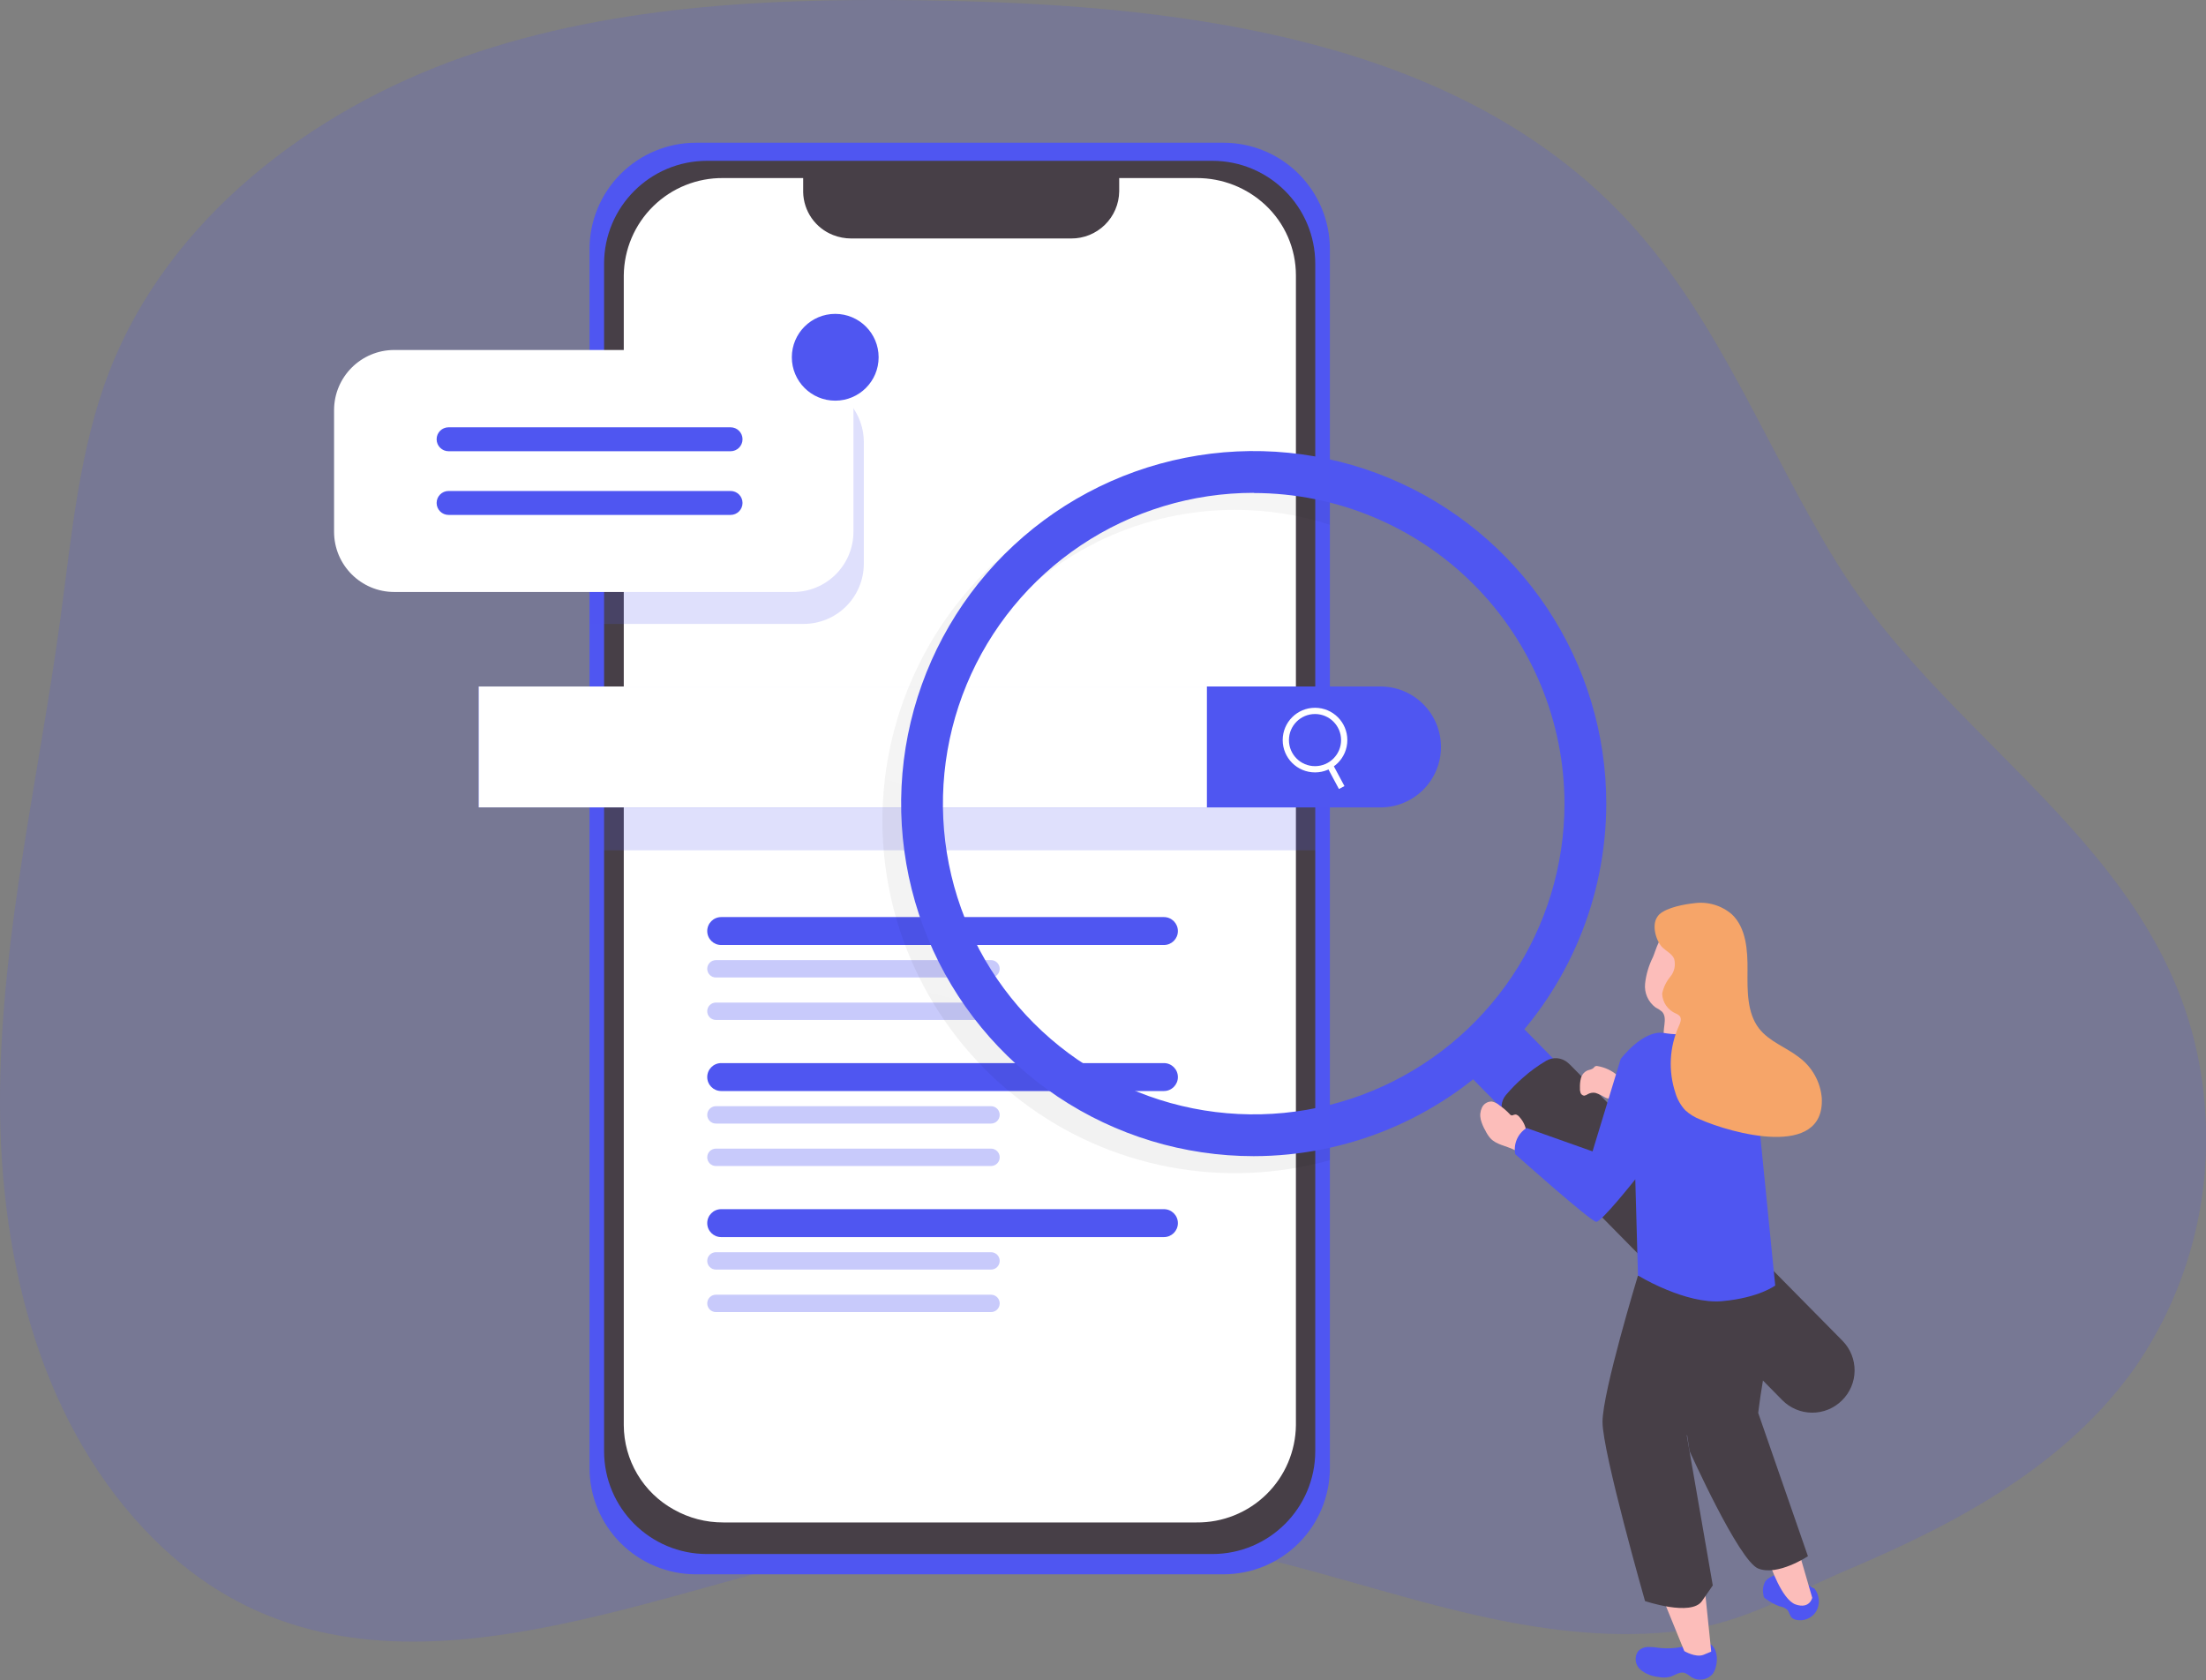 <svg width="512" height="390" viewBox="0 0 512 390" fill="none" xmlns="http://www.w3.org/2000/svg">
    <rect x="0" y="0" width="512" height="390" fill="#808080" stroke="none"/>
    <g clip-path="url(#clip0)">
        <path opacity="0.18" d="M227.008 0.374C224.624 0.291 222.255 0.235 219.9 0.18C182.088 -0.61 143.501 0.665 107.795 13.121C72.09 25.577 39.183 50.821 25.453 86.014C18.345 104.289 16.668 124.13 14.022 143.556C9.075 179.982 0.471 216.089 0.014 252.834C-0.443 289.578 8.327 328.263 33.558 355.031C77.327 401.53 138.042 373.972 190.124 361.446C221.034 354.04 253.188 353.468 284.341 359.77C304.903 363.926 324.758 371.09 345.305 375.496C360.089 378.669 375.469 380.414 390.529 378.461C404.995 376.59 416.148 369.69 429.325 364.134C454.403 353.493 479.759 339.943 495.748 317.095C508.002 299.159 513.626 277.515 511.654 255.882C506.735 198.853 453.461 174.911 425.958 130.088C409.941 104.04 399.023 74.5 378.42 51.916C341.454 11.458 282.235 2.133 227.008 0.374Z" fill="#4F56F1"/>
        <path d="M308.658 57.846V340.705C308.658 347.257 306.055 353.54 301.422 358.173C296.789 362.806 290.505 365.409 283.953 365.409H161.527C154.975 365.409 148.691 362.806 144.058 358.173C139.425 353.54 136.823 347.257 136.823 340.705V57.846C136.821 54.601 137.458 51.387 138.699 48.388C139.94 45.389 141.759 42.664 144.053 40.368C146.348 38.073 149.071 36.252 152.07 35.01C155.068 33.767 158.281 33.128 161.527 33.128H283.953C287.199 33.128 290.412 33.767 293.411 35.01C296.409 36.252 299.133 38.073 301.427 40.368C303.721 42.664 305.54 45.389 306.781 48.388C308.022 51.387 308.659 54.601 308.658 57.846Z" fill="#4F56F1"/>
        <path d="M281.376 37.327H164.09C150.898 37.327 140.203 48.022 140.203 61.214V336.812C140.203 350.005 150.898 360.699 164.09 360.699H281.376C294.568 360.699 305.263 350.005 305.263 336.812V61.214C305.263 48.022 294.568 37.327 281.376 37.327Z" fill="#473F47"/>
        <path d="M300.774 63.915V330.784C300.712 336.834 298.249 342.612 293.929 346.847C289.608 351.082 283.782 353.428 277.732 353.369H167.845C163.83 353.381 159.882 352.35 156.386 350.376C152.881 348.441 149.957 345.604 147.915 342.16C145.874 338.715 144.79 334.788 144.775 330.784V63.915C144.841 57.861 147.308 52.081 151.634 47.846C155.96 43.611 161.791 41.267 167.845 41.33H186.411V44.614C186.458 46.768 187.141 48.861 188.373 50.628C189.606 52.396 191.333 53.76 193.339 54.548C194.684 55.079 196.118 55.352 197.565 55.352H248.608C251.531 55.371 254.343 54.234 256.432 52.189C258.521 50.144 259.718 47.357 259.762 44.434V41.33H277.774C283.684 41.317 289.377 43.557 293.694 47.593C295.93 49.682 297.713 52.209 298.931 55.017C300.149 57.825 300.777 60.854 300.774 63.915Z" fill="white"/>
        <path opacity="0.31" d="M230.014 222.851H166.154C165.045 222.851 164.145 223.75 164.145 224.86V224.873C164.145 225.983 165.045 226.883 166.154 226.883H230.014C231.124 226.883 232.023 225.983 232.023 224.873V224.86C232.023 223.75 231.124 222.851 230.014 222.851Z" fill="#4F56F1"/>
        <path opacity="0.31" d="M230.014 232.702H166.154C165.045 232.702 164.145 233.602 164.145 234.711V234.725C164.145 235.835 165.045 236.734 166.154 236.734H230.014C231.124 236.734 232.023 235.835 232.023 234.725V234.711C232.023 233.602 231.124 232.702 230.014 232.702Z" fill="#4F56F1"/>
        <path opacity="0.18" d="M308.658 186.563H136.809V197.357H308.658V186.563Z" fill="#4F56F1"/>
        <path d="M111.107 159.338H320.407C324.129 159.338 327.699 160.817 330.332 163.449C332.964 166.081 334.443 169.651 334.443 173.373C334.443 177.096 332.964 180.666 330.332 183.298C327.699 185.93 324.129 187.409 320.407 187.409H111.107V159.338Z" fill="#4F56F1"/>
        <path d="M280.115 159.338H111.107V187.395H280.115V159.338Z" fill="white"/>
        <path d="M305.207 178.555C308.949 178.555 311.983 175.521 311.983 171.779C311.983 168.037 308.949 165.004 305.207 165.004C301.466 165.004 298.432 168.037 298.432 171.779C298.432 175.521 301.466 178.555 305.207 178.555Z" stroke="white" stroke-width="1.45" stroke-miterlimit="10"/>
        <path d="M311.401 182.795L308.63 177.627" stroke="white" stroke-width="1.45" stroke-miterlimit="10"/>
        <path d="M270.139 212.861H167.387C165.597 212.861 164.145 214.313 164.145 216.104C164.145 217.894 165.597 219.346 167.387 219.346H270.139C271.93 219.346 273.382 217.894 273.382 216.104C273.382 214.313 271.93 212.861 270.139 212.861Z" fill="#4F56F1"/>
        <path opacity="0.31" d="M230.014 256.755H166.154C165.045 256.755 164.145 257.654 164.145 258.764V258.778C164.145 259.887 165.045 260.787 166.154 260.787H230.014C231.124 260.787 232.023 259.887 232.023 258.778V258.764C232.023 257.654 231.124 256.755 230.014 256.755Z" fill="#4F56F1"/>
        <path opacity="0.31" d="M230.014 266.606H166.154C165.045 266.606 164.145 267.506 164.145 268.615V268.629C164.145 269.739 165.045 270.638 166.154 270.638H230.014C231.124 270.638 232.023 269.739 232.023 268.629V268.615C232.023 267.506 231.124 266.606 230.014 266.606Z" fill="#4F56F1"/>
        <path d="M270.139 246.751H167.387C165.597 246.751 164.145 248.203 164.145 249.993C164.145 251.784 165.597 253.235 167.387 253.235H270.139C271.93 253.235 273.382 251.784 273.382 249.993C273.382 248.203 271.93 246.751 270.139 246.751Z" fill="#4F56F1"/>
        <path opacity="0.31" d="M230.014 290.646H166.154C165.045 290.646 164.145 291.545 164.145 292.655V292.668C164.145 293.778 165.045 294.677 166.154 294.677H230.014C231.124 294.677 232.023 293.778 232.023 292.668V292.655C232.023 291.545 231.124 290.646 230.014 290.646Z" fill="#4F56F1"/>
        <path opacity="0.31" d="M230.014 300.511H166.154C165.045 300.511 164.145 301.41 164.145 302.52V302.534C164.145 303.643 165.045 304.543 166.154 304.543H230.014C231.124 304.543 232.023 303.643 232.023 302.534V302.52C232.023 301.41 231.124 300.511 230.014 300.511Z" fill="#4F56F1"/>
        <path d="M270.139 280.655H167.387C165.597 280.655 164.145 282.107 164.145 283.897C164.145 285.688 165.597 287.14 167.387 287.14H270.139C271.93 287.14 273.382 285.688 273.382 283.897C273.382 282.107 271.93 280.655 270.139 280.655Z" fill="#4F56F1"/>
        <g opacity="0.41">
            <path opacity="0.41" d="M286.614 118.339C294.097 118.331 301.535 119.495 308.658 121.789V111.661C296.498 108.262 283.716 107.724 271.313 110.087C258.91 112.45 247.223 117.652 237.165 125.284C227.106 132.916 218.951 142.772 213.336 154.081C207.721 165.39 204.8 177.845 204.8 190.471C204.8 203.097 207.721 215.552 213.336 226.86C218.951 238.169 227.106 248.026 237.165 255.658C247.223 263.29 258.91 268.491 271.313 270.855C283.716 273.218 296.498 272.679 308.658 269.281V259.152C298.74 262.335 288.251 263.332 277.912 262.075C267.572 260.818 257.628 257.337 248.762 251.871C239.896 246.405 232.319 239.083 226.551 230.41C220.784 221.737 216.964 211.917 215.353 201.627C213.742 191.337 214.379 180.82 217.219 170.799C220.06 160.778 225.037 151.491 231.808 143.577C238.58 135.663 246.985 129.309 256.445 124.953C265.906 120.596 276.198 118.34 286.614 118.339Z" fill="url(#paint0_linear)"/>
        </g>
        <path d="M290.978 268.352C274.79 268.352 258.966 263.551 245.507 254.555C232.048 245.56 221.56 232.775 215.369 217.817C209.178 202.86 207.562 186.403 210.726 170.527C213.89 154.651 221.692 140.07 233.145 128.63C244.597 117.189 259.186 109.402 275.065 106.254C290.944 103.106 307.4 104.738 322.351 110.944C337.302 117.151 350.076 127.652 359.058 141.12C368.039 154.588 372.825 170.417 372.808 186.605C372.761 208.285 364.121 229.063 348.783 244.385C333.445 259.708 312.658 268.326 290.978 268.352ZM290.978 114.39C276.715 114.39 262.773 118.619 250.912 126.541C239.052 134.463 229.807 145.724 224.345 158.899C218.883 172.074 217.45 186.573 220.226 200.563C223.003 214.553 229.865 227.406 239.944 237.497C250.023 247.588 262.868 254.464 276.855 257.257C290.842 260.05 305.342 258.633 318.524 253.186C331.706 247.74 342.977 238.507 350.913 226.656C358.849 214.805 363.093 200.867 363.109 186.605C363.102 167.473 355.501 149.126 341.977 135.594C328.452 122.061 310.11 114.45 290.978 114.432V114.39Z" fill="#4F56F1"/>
        <path d="M401.808 307.771C400.704 307.772 399.611 307.553 398.593 307.127C397.575 306.701 396.652 306.077 395.878 305.291L342.257 250.881C341.487 250.103 340.879 249.182 340.466 248.169C340.053 247.157 339.844 246.072 339.851 244.979C339.858 243.885 340.08 242.804 340.506 241.796C340.932 240.789 341.552 239.875 342.331 239.108C343.11 238.34 344.033 237.734 345.047 237.324C346.061 236.914 347.146 236.708 348.239 236.718C349.333 236.728 350.414 236.954 351.42 237.382C352.426 237.81 353.338 238.433 354.103 239.214L407.724 293.625C408.873 294.792 409.652 296.273 409.963 297.881C410.274 299.49 410.102 301.154 409.47 302.665C408.838 304.177 407.774 305.467 406.41 306.376C405.047 307.284 403.446 307.77 401.808 307.771Z" fill="#4F56F1"/>
        <path d="M427.496 325.062C426.581 325.967 425.496 326.683 424.304 327.168C423.111 327.654 421.835 327.899 420.548 327.89C419.261 327.881 417.988 327.618 416.803 327.116C415.617 326.614 414.543 325.883 413.64 324.965L350.515 260.898C350.162 260.549 349.842 260.169 349.559 259.762C349.393 259.54 349.24 259.318 349.102 259.096C348.652 258.339 348.448 257.461 348.518 256.583C348.587 255.704 348.927 254.869 349.49 254.192C350.716 252.731 352.055 251.369 353.494 250.118C355.146 248.65 356.938 247.346 358.842 246.225C359.619 245.758 360.523 245.549 361.426 245.626C362.329 245.703 363.185 246.063 363.872 246.654C364.062 246.804 364.242 246.966 364.412 247.139L427.648 311.221C428.548 312.139 429.257 313.226 429.737 314.419C430.216 315.612 430.455 316.887 430.441 318.173C430.427 319.459 430.16 320.729 429.654 321.911C429.149 323.093 428.415 324.164 427.496 325.062Z" fill="#473F47"/>
        <path opacity="0.18" d="M200.488 102.628V130.837C200.488 134.535 199.023 138.083 196.413 140.703C193.803 143.323 190.262 144.803 186.564 144.817H136.823V88.647H186.564C190.262 88.662 193.803 90.141 196.413 92.762C199.023 95.382 200.488 98.929 200.488 102.628Z" fill="#4F56F1"/>
        <path d="M184.097 81.234H91.515C83.794 81.234 77.535 87.493 77.535 95.215V123.424C77.535 131.145 83.794 137.404 91.515 137.404H184.097C191.818 137.404 198.077 131.145 198.077 123.424V95.215C198.077 87.493 191.818 81.234 184.097 81.234Z" fill="white"/>
        <path d="M193.851 92.997C199.415 92.997 203.924 88.488 203.924 82.924C203.924 77.361 199.415 72.852 193.851 72.852C188.288 72.852 183.779 77.361 183.779 82.924C183.779 88.488 188.288 92.997 193.851 92.997Z" fill="#4F56F1"/>
        <path d="M169.563 99.178H104.11C102.579 99.178 101.339 100.418 101.339 101.949V101.963C101.339 103.493 102.579 104.734 104.11 104.734H169.563C171.093 104.734 172.334 103.493 172.334 101.963V101.949C172.334 100.418 171.093 99.178 169.563 99.178Z" fill="#4F56F1"/>
        <path d="M169.563 113.961H104.11C102.579 113.961 101.339 115.202 101.339 116.732V116.746C101.339 118.276 102.579 119.517 104.11 119.517H169.563C171.093 119.517 172.334 118.276 172.334 116.746V116.732C172.334 115.202 171.093 113.961 169.563 113.961Z" fill="#4F56F1"/>
        <path d="M421.108 368.707C421.701 369.448 422.058 370.35 422.132 371.297C422.206 372.243 421.994 373.189 421.524 374.014C421.031 374.8 420.302 375.41 419.44 375.756C418.579 376.102 417.63 376.166 416.73 375.94C416.413 375.86 416.119 375.708 415.871 375.496C415.358 374.997 415.275 374.111 414.79 373.612C414.286 373.197 413.677 372.929 413.031 372.836C411.886 372.417 410.807 371.834 409.83 371.104C409.672 371.014 409.535 370.892 409.428 370.744C409.33 370.561 409.277 370.356 409.276 370.148C409.039 369.084 409.202 367.969 409.733 367.017C410.024 366.66 410.382 366.364 410.786 366.144C411.549 365.671 412.424 365.408 413.322 365.382C414.021 365.43 414.709 365.589 415.358 365.853C417.2 366.382 418.929 367.247 420.457 368.402" fill="#4F56F1"/>
        <path d="M417.52 360.214L420.609 370.855C420.609 370.855 420.028 373.529 416.758 372.407C413.488 371.284 410.744 362.902 410.744 362.902L417.52 360.214Z" fill="#FCBDBA"/>
        <path d="M384.904 382.465C384.062 382.322 383.208 382.262 382.355 382.285C381.927 382.304 381.507 382.409 381.121 382.595C380.735 382.781 380.391 383.043 380.11 383.366C379.705 384.019 379.543 384.795 379.655 385.556C379.766 386.316 380.144 387.013 380.72 387.522C381.882 388.483 383.306 389.072 384.807 389.213C385.719 389.421 386.666 389.421 387.578 389.213C388.728 388.88 389.823 387.924 390.973 388.284C391.475 388.494 391.942 388.779 392.358 389.13C393.144 389.698 394.116 389.947 395.078 389.826C396.04 389.705 396.92 389.224 397.54 388.478C397.873 387.981 398.113 387.427 398.247 386.843C398.732 385.001 398.51 382.687 396.986 381.62C395.185 380.331 393.785 381.218 392.053 381.814C389.743 382.534 387.306 382.756 384.904 382.465Z" fill="#4F56F1"/>
        <path d="M386.4 372.143L390.917 383.228C390.917 383.228 393.508 384.793 395.351 384.101L397.166 383.352L395.573 367.876L386.4 372.143Z" fill="#FCBDBA"/>
        <path d="M352.829 259.47C352.524 259.069 352.122 258.625 351.637 258.694C351.152 258.764 351.069 258.958 350.778 258.875C350.597 258.81 350.441 258.689 350.335 258.528C349.645 257.797 348.879 257.142 348.049 256.575C347.543 256.13 346.933 255.82 346.275 255.674C345.796 255.65 345.32 255.769 344.908 256.015C344.496 256.262 344.166 256.625 343.961 257.059C343.548 257.922 343.446 258.901 343.67 259.831C343.915 260.76 344.288 261.651 344.779 262.477C345.076 263.096 345.454 263.674 345.901 264.195C347.287 265.705 349.587 265.955 351.443 266.883C351.641 267.004 351.864 267.08 352.094 267.105C352.292 267.072 352.478 266.994 352.639 266.876C352.801 266.758 352.932 266.604 353.023 266.426C353.74 265.402 354.175 264.207 354.284 262.962C354.184 261.673 353.674 260.449 352.829 259.47Z" fill="#FCBDBA"/>
        <path d="M370.841 247.458C370.618 247.396 370.381 247.421 370.176 247.527C370.061 247.62 369.958 247.727 369.871 247.846C369.483 248.262 368.846 248.276 368.319 248.511C367.981 248.682 367.683 248.922 367.444 249.215C367.206 249.509 367.032 249.85 366.934 250.215C366.75 250.944 366.671 251.695 366.698 252.446C366.663 252.843 366.705 253.243 366.823 253.624C366.885 253.809 366.999 253.973 367.151 254.096C367.303 254.218 367.488 254.295 367.682 254.316C367.997 254.259 368.296 254.132 368.555 253.942C369.083 253.653 369.695 253.555 370.287 253.665C371.047 253.911 371.773 254.251 372.448 254.677C372.792 254.88 373.185 254.988 373.584 254.988C373.984 254.988 374.376 254.88 374.72 254.677C375.027 254.401 375.269 254.06 375.427 253.679C376.051 252.294 376.813 250.756 375.427 249.633C374.127 248.502 372.54 247.749 370.841 247.458Z" fill="#FCBDBA"/>
        <path d="M412.019 298.377C411.695 304.205 411.042 310.011 410.066 315.766C408.819 321.474 408.07 327.958 408.07 327.958L419.612 361.211C419.612 361.211 412.587 365.881 408.07 364.066C403.554 362.251 392.123 336.757 392.123 336.757L387.772 307.757L399.286 294.539L412.019 298.377Z" fill="#473F47"/>
        <path d="M380.165 296.062C380.165 296.062 371.935 323.039 371.935 330.05C371.935 337.061 381.8 371.616 381.8 371.616C381.8 371.616 392.511 375.246 395.018 371.616L397.526 367.986L391.499 333.209C391.499 333.209 400.034 315.058 401.544 310.389C402.458 307.511 403.112 304.558 403.498 301.563L380.165 296.062Z" fill="#473F47"/>
        <path d="M383.629 222.172C382.667 224.095 382.052 226.173 381.814 228.31C381.706 229.368 381.875 230.435 382.305 231.407C382.735 232.379 383.411 233.222 384.267 233.852C384.79 234.102 385.279 234.419 385.721 234.795C387.273 236.374 385.5 239.242 386.386 241.293C386.744 241.952 387.33 242.457 388.035 242.712C388.74 242.968 389.514 242.955 390.211 242.678C390.893 242.357 391.495 241.888 391.974 241.306C392.453 240.724 392.797 240.043 392.982 239.311C393.38 237.826 393.557 236.29 393.508 234.753L393.661 225.595C393.878 223.557 393.558 221.498 392.732 219.623C392.182 218.655 391.37 217.861 390.39 217.332C389.41 216.803 388.301 216.56 387.19 216.63C385.056 217.087 384.405 220.385 383.629 222.172Z" fill="#FCBDBA"/>
        <path d="M351.679 267.895C351.679 267.895 369.247 283.593 370.494 283.593C371.741 283.593 379.542 273.728 379.542 273.728L380.165 296.049C382.335 297.33 384.595 298.45 386.927 299.402C390.723 300.954 395.531 302.395 399.729 302.007C408.264 301.231 412.019 298.377 412.019 298.377L406.768 245.809C406.768 245.809 396.82 238.646 393.425 239.741C390.992 240.175 388.501 240.175 386.068 239.741C381.163 239.103 376.147 245.809 376.147 245.809L369.621 267.244L354.311 261.812C353.311 262.444 352.525 263.362 352.055 264.447C351.586 265.532 351.454 266.734 351.679 267.895Z" fill="#4F56F1"/>
        <path d="M385.112 212.238C386.955 210.561 391.125 209.868 393.162 209.647C394.727 209.424 396.322 209.539 397.84 209.983C399.357 210.428 400.762 211.192 401.96 212.224C405.285 215.383 405.632 220.537 405.59 225.276C405.549 230.014 405.479 235.099 408.25 238.702C410.634 241.778 414.527 243.052 417.561 245.422C419.059 246.532 420.304 247.95 421.212 249.579C422.12 251.208 422.67 253.012 422.826 254.871C423.533 269.114 401.78 263.004 394.589 259.831C393.317 259.34 392.147 258.617 391.139 257.697C390.076 256.548 389.293 255.168 388.853 253.665C387.165 248.575 387.452 243.036 389.656 238.147C389.989 237.427 390.349 236.526 389.892 235.889C389.642 235.607 389.329 235.388 388.978 235.252C388.058 234.87 387.268 234.232 386.7 233.414C386.133 232.596 385.812 231.633 385.777 230.638C386.075 229.178 386.732 227.816 387.689 226.675C388.159 226.104 388.482 225.427 388.632 224.703C388.781 223.979 388.753 223.229 388.548 222.518C388.049 221.396 386.858 220.842 385.971 220.024C384.419 218.639 383.297 214.912 384.585 212.917C384.733 212.67 384.909 212.442 385.112 212.238Z" fill="#F6A569"/>
    </g>
    <defs>
        <linearGradient id="paint0_linear" x1="187.672" y1="501.428" x2="421.136" y2="-433.869" gradientUnits="userSpaceOnUse">
            <stop offset="0.01"/>
            <stop offset="0.08" stop-opacity="0.69"/>
            <stop offset="0.21" stop-opacity="0.32"/>
            <stop offset="1" stop-opacity="0"/>
        </linearGradient>
        <clipPath id="clip0">
            <rect width="512" height="389.864" fill="white"/>
        </clipPath>
    </defs>
</svg>
